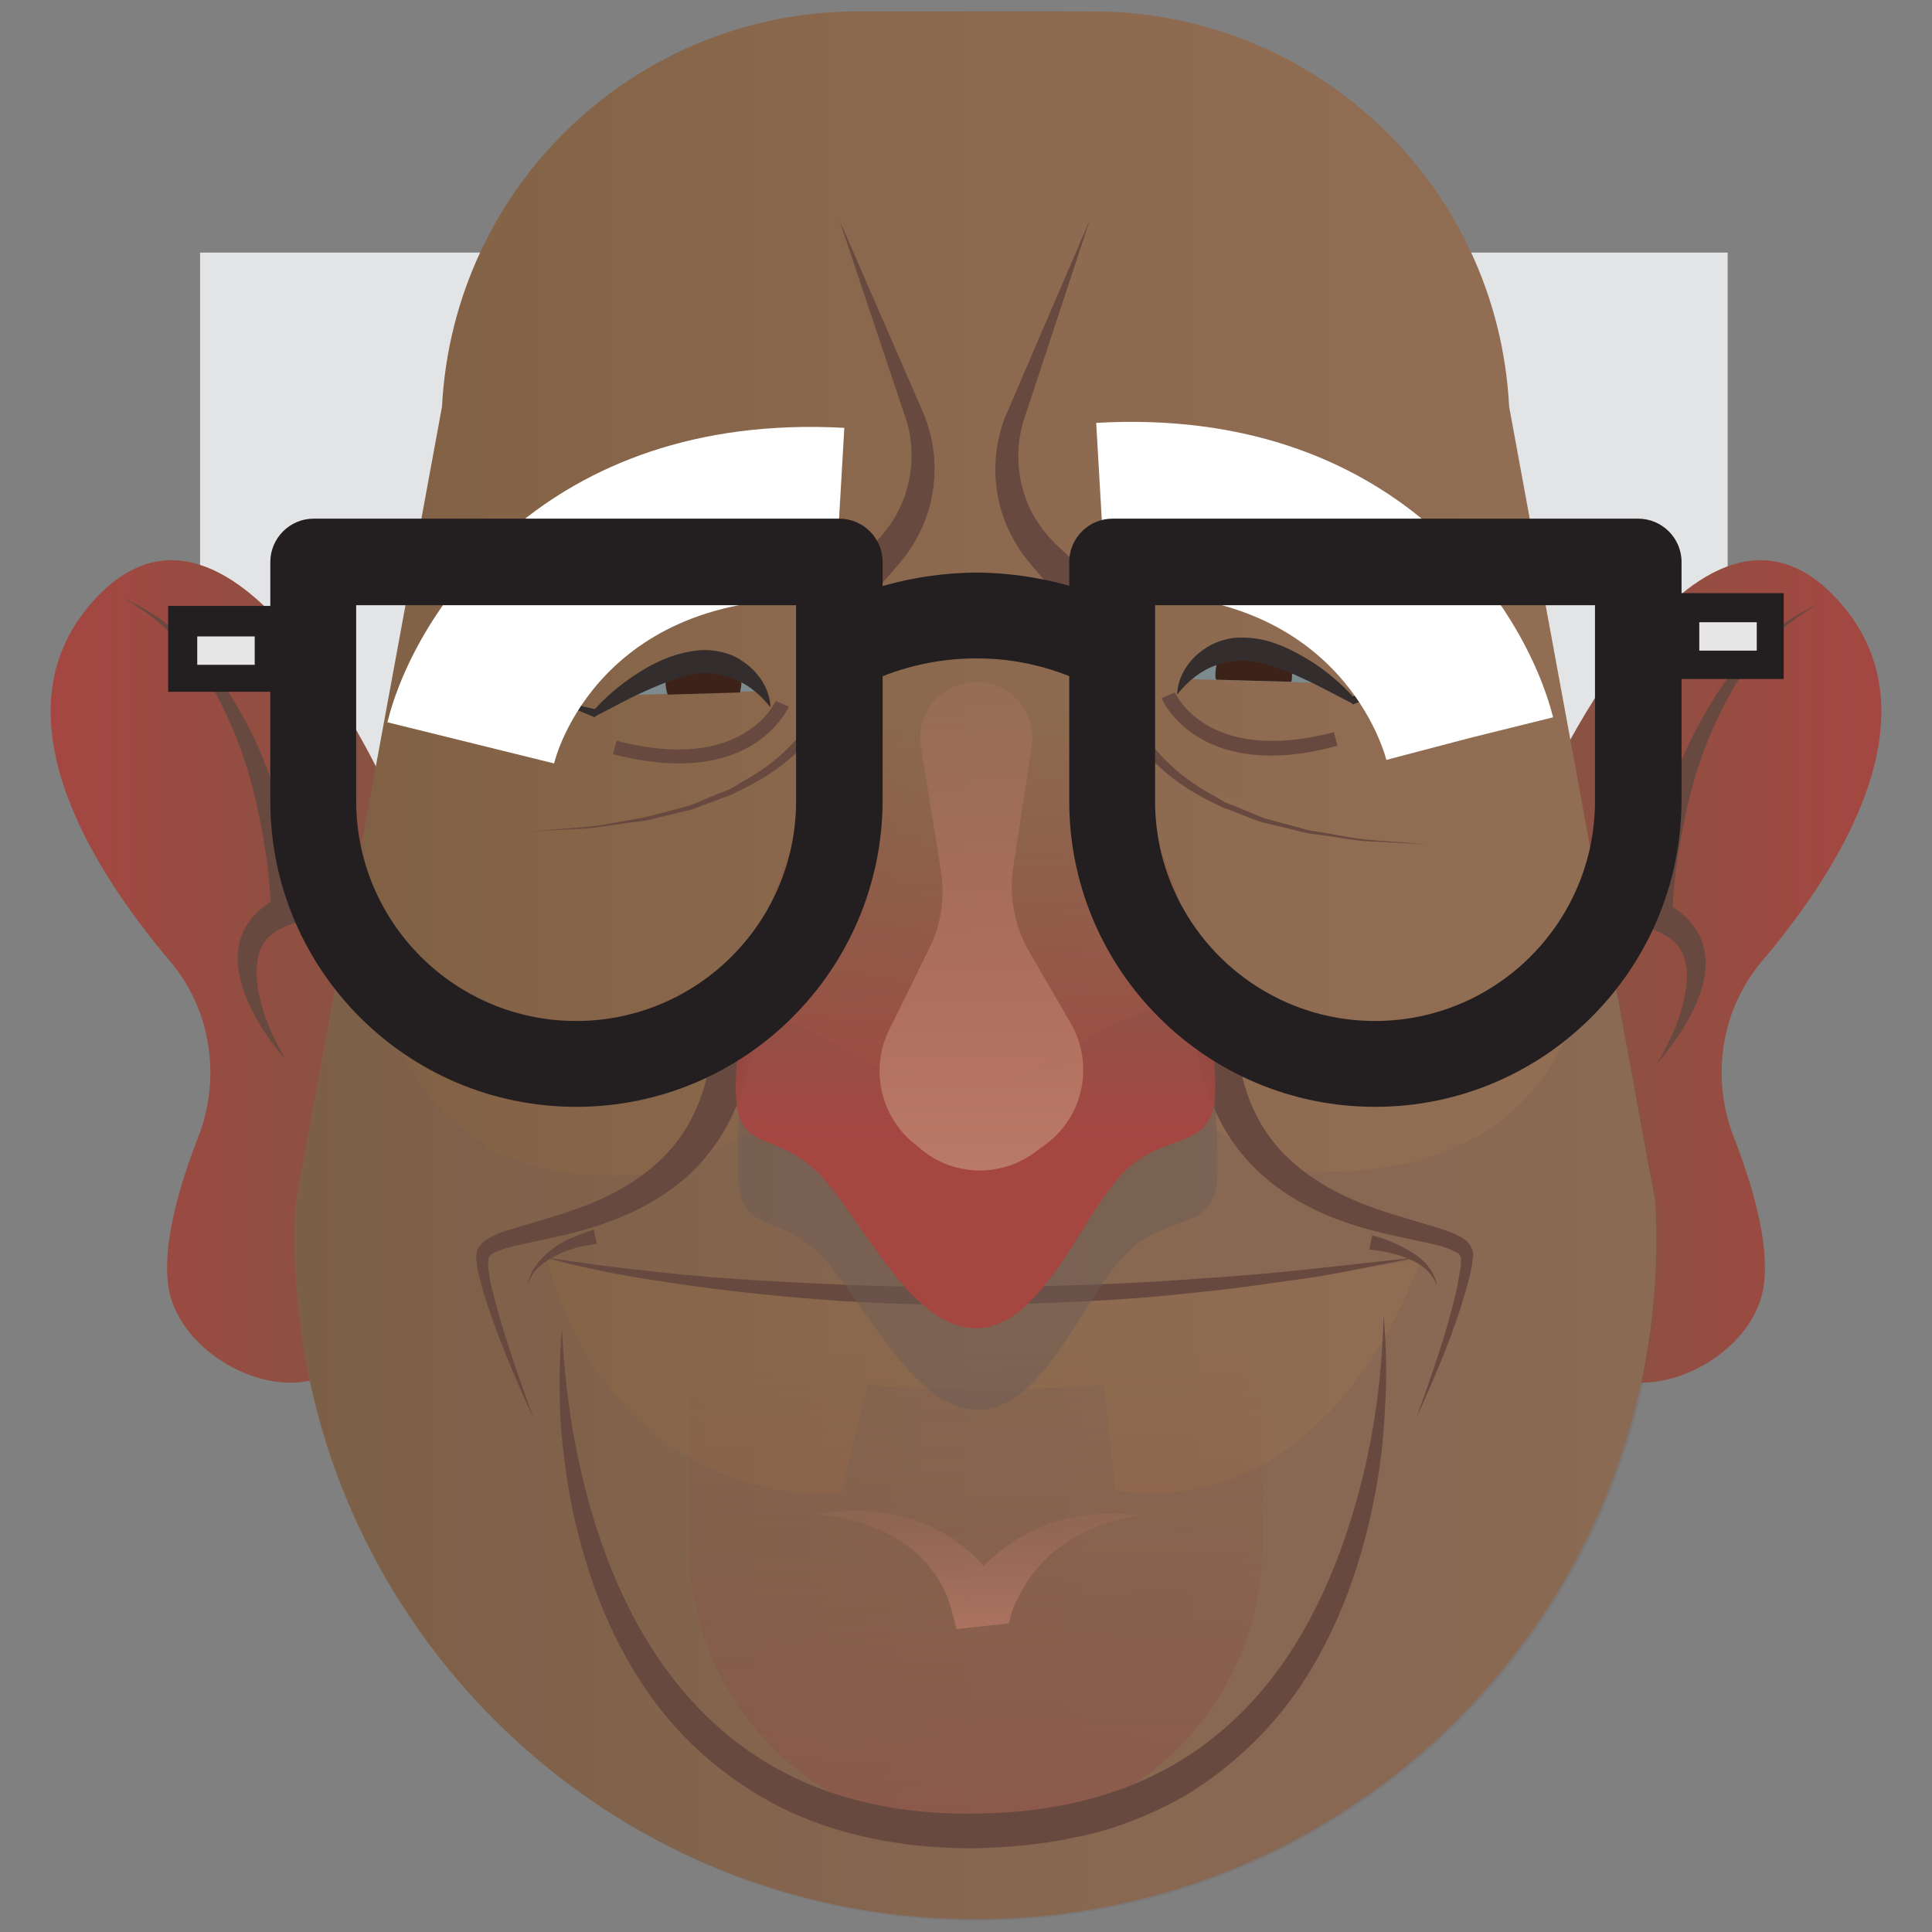<?xml version="1.0" encoding="utf-8"?>
<!-- Generator: Adobe Illustrator 22.1.0, SVG Export Plug-In . SVG Version: 6.00 Build 0)  -->
<svg version="1.1" xmlns="http://www.w3.org/2000/svg" xmlns:xlink="http://www.w3.org/1999/xlink" x="0px" y="0px"
	 viewBox="0 0 272.3 272.3" style="enable-background:new 0 0 272.3 272.3;" xml:space="preserve">
<rect x="0" y="0" width="272.3" height="272.3" fill="#808080" stroke="none"/>
<style type="text/css">
	.st0{fill:url(#SVGID_1_);}
	.st1{fill:#E1A687;}
	.st2{opacity:0.6;fill:url(#SVGID_2_);}
	.st3{opacity:0.6;fill:url(#SVGID_3_);}
	.st4{fill:url(#SVGID_4_);}
	.st5{fill:#CD7B62;}
	.st6{fill:#91594C;}
	.st7{fill:url(#SVGID_5_);}
	.st8{fill:#BA534B;}
	.st9{fill:#C54037;}
	.st10{fill:#D3514A;}
	.st11{fill:#D3E9F4;}
	.st12{fill:#E1BB60;}
	.st13{fill:#78E6F9;}
	.st14{opacity:0.8;fill:#78E6F9;}
	.st15{fill:none;stroke:#CD7B62;stroke-miterlimit:10;}
	.st16{clip-path:url(#SVGID_7_);fill:#A4F6FF;}
	.st17{clip-path:url(#SVGID_9_);}
	.st18{fill:#A4F6FF;}
	.st19{fill:url(#SVGID_10_);}
	.st20{opacity:0.6;fill:url(#SVGID_11_);}
	.st21{opacity:0.6;fill:url(#SVGID_12_);}
	.st22{fill:url(#SVGID_13_);}
	.st23{fill:url(#SVGID_14_);}
	.st24{clip-path:url(#SVGID_16_);fill:#A4F6FF;}
	.st25{clip-path:url(#SVGID_18_);}
	.st26{fill:url(#SVGID_19_);}
	.st27{opacity:0.6;fill:url(#SVGID_20_);}
	.st28{fill:url(#SVGID_21_);}
	.st29{clip-path:url(#SVGID_23_);fill:#62933F;}
	.st30{clip-path:url(#SVGID_23_);fill:#231F20;}
	.st31{fill:url(#SVGID_24_);}
	.st32{clip-path:url(#SVGID_26_);fill:#62933F;}
	.st33{clip-path:url(#SVGID_26_);fill:#231F20;}
	.st34{opacity:0.6;fill:url(#SVGID_27_);}
	.st35{fill:url(#SVGID_28_);}
	.st36{fill:#FFFFFF;}
	.st37{fill:url(#SVGID_29_);}
	.st38{opacity:0.6;fill:url(#SVGID_30_);}
	.st39{fill:url(#SVGID_31_);}
	.st40{clip-path:url(#SVGID_33_);fill:#62933F;}
	.st41{clip-path:url(#SVGID_33_);fill:#231F20;}
	.st42{fill:url(#SVGID_34_);}
	.st43{clip-path:url(#SVGID_36_);fill:#62933F;}
	.st44{clip-path:url(#SVGID_36_);fill:#231F20;}
	.st45{opacity:0.6;fill:url(#SVGID_37_);}
	.st46{fill:url(#SVGID_38_);}
	.st47{fill:url(#SVGID_39_);}
	.st48{opacity:0.6;fill:url(#SVGID_40_);}
	.st49{fill:url(#SVGID_41_);}
	.st50{clip-path:url(#SVGID_43_);fill:#62933F;}
	.st51{clip-path:url(#SVGID_43_);fill:#231F20;}
	.st52{fill:url(#SVGID_44_);}
	.st53{clip-path:url(#SVGID_46_);fill:#62933F;}
	.st54{clip-path:url(#SVGID_46_);fill:#231F20;}
	.st55{opacity:0.6;fill:url(#SVGID_47_);}
	.st56{fill:url(#SVGID_48_);}
	.st57{fill:url(#SVGID_49_);}
	.st58{fill:url(#SVGID_50_);}
	.st59{opacity:0.6;fill:url(#SVGID_51_);}
	.st60{fill:url(#SVGID_52_);}
	.st61{clip-path:url(#SVGID_54_);fill:#62933F;}
	.st62{clip-path:url(#SVGID_54_);fill:#231F20;}
	.st63{fill:url(#SVGID_55_);}
	.st64{clip-path:url(#SVGID_57_);fill:#62933F;}
	.st65{clip-path:url(#SVGID_57_);fill:#231F20;}
	.st66{opacity:0.6;fill:url(#SVGID_58_);}
	.st67{fill:url(#SVGID_59_);}
	.st68{fill:url(#SVGID_60_);}
	.st69{fill:#E37830;}
	.st70{fill:#E0902F;}
	.st71{fill:url(#SVGID_61_);}
	.st72{fill:url(#SVGID_62_);}
	.st73{fill:#83441E;}
	.st74{opacity:0.2;fill:#E37830;}
	.st75{fill:#DDA447;}
	.st76{opacity:0.7;fill:#F7E8D3;}
	.st77{fill:#BE8739;}
	.st78{fill:#F3FAFD;}
	.st79{opacity:0.7;fill:url(#SVGID_63_);}
	.st80{fill:#EEBB72;}
	.st81{fill:none;}
	.st82{fill:url(#SVGID_64_);}
	.st83{fill:url(#SVGID_65_);}
	.st84{fill:url(#SVGID_66_);}
	.st85{fill:url(#SVGID_67_);}
	.st86{fill:url(#SVGID_68_);}
	.st87{fill:url(#SVGID_69_);}
	.st88{fill:url(#SVGID_70_);}
	.st89{fill:url(#SVGID_71_);}
	.st90{fill:url(#SVGID_72_);}
	.st91{fill:url(#SVGID_73_);}
	.st92{fill:url(#SVGID_74_);}
	.st93{fill:url(#SVGID_75_);}
	.st94{fill:url(#SVGID_76_);}
	.st95{fill:url(#SVGID_77_);}
	.st96{fill:url(#SVGID_78_);}
	.st97{fill:url(#SVGID_79_);}
	.st98{fill:url(#SVGID_80_);}
	.st99{fill:url(#SVGID_81_);}
	.st100{fill:url(#SVGID_82_);}
	.st101{fill:url(#SVGID_83_);}
	.st102{fill:#EA833D;}
	.st103{fill:url(#SVGID_84_);}
	.st104{fill:url(#SVGID_85_);}
	.st105{fill:url(#SVGID_86_);}
	.st106{fill:url(#SVGID_87_);}
	.st107{fill:#A2E8F9;}
	.st108{fill:url(#SVGID_88_);}
	.st109{fill:url(#SVGID_89_);}
	.st110{opacity:0.7;fill:url(#SVGID_90_);}
	.st111{fill:url(#SVGID_91_);}
	.st112{fill:url(#SVGID_92_);}
	.st113{fill:url(#SVGID_93_);}
	.st114{fill:url(#SVGID_94_);}
	.st115{fill:url(#SVGID_95_);}
	.st116{fill:url(#SVGID_96_);}
	.st117{fill:url(#SVGID_97_);}
	.st118{fill:url(#SVGID_98_);}
	.st119{fill:url(#SVGID_99_);}
	.st120{fill:url(#SVGID_100_);}
	.st121{fill:url(#SVGID_101_);}
	.st122{fill:url(#SVGID_102_);}
	.st123{fill:url(#SVGID_103_);}
	.st124{fill:url(#SVGID_104_);}
	.st125{fill:url(#SVGID_105_);}
	.st126{fill:url(#SVGID_106_);}
	.st127{fill:url(#SVGID_107_);}
	.st128{fill:url(#SVGID_108_);}
	.st129{fill:url(#SVGID_109_);}
	.st130{fill:url(#SVGID_110_);}
	.st131{fill:url(#SVGID_111_);}
	.st132{fill:url(#SVGID_112_);}
	.st133{fill:url(#SVGID_113_);}
	.st134{fill:url(#SVGID_114_);}
	.st135{fill:url(#SVGID_115_);}
	.st136{fill:url(#SVGID_116_);}
	.st137{opacity:0.7;fill:url(#SVGID_117_);}
	.st138{fill:url(#SVGID_118_);}
	.st139{fill:url(#SVGID_119_);}
	.st140{fill:url(#SVGID_120_);}
	.st141{fill:url(#SVGID_121_);}
	.st142{fill:url(#SVGID_122_);}
	.st143{fill:url(#SVGID_123_);}
	.st144{fill:url(#SVGID_124_);}
	.st145{fill:url(#SVGID_125_);}
	.st146{fill:url(#SVGID_126_);}
	.st147{fill:url(#SVGID_127_);}
	.st148{fill:url(#SVGID_128_);}
	.st149{fill:url(#SVGID_129_);}
	.st150{fill:url(#SVGID_130_);}
	.st151{fill:url(#SVGID_131_);}
	.st152{fill:url(#SVGID_132_);}
	.st153{fill:url(#SVGID_133_);}
	.st154{fill:url(#SVGID_134_);}
	.st155{fill:url(#SVGID_135_);}
	.st156{fill:url(#SVGID_136_);}
	.st157{fill:url(#SVGID_137_);}
	.st158{fill:url(#SVGID_138_);}
	.st159{fill:url(#SVGID_139_);}
	.st160{fill:url(#SVGID_140_);}
	.st161{fill:url(#SVGID_141_);}
	.st162{fill:#BF8D43;}
	.st163{fill:url(#SVGID_142_);}
	.st164{fill:url(#SVGID_143_);}
	.st165{opacity:0.7;fill:url(#SVGID_144_);}
	.st166{fill:url(#SVGID_145_);}
	.st167{fill:url(#SVGID_146_);}
	.st168{fill:url(#SVGID_147_);}
	.st169{fill:url(#SVGID_148_);}
	.st170{fill:url(#SVGID_149_);}
	.st171{fill:url(#SVGID_150_);}
	.st172{fill:url(#SVGID_151_);}
	.st173{fill:url(#SVGID_152_);}
	.st174{fill:url(#SVGID_153_);}
	.st175{fill:url(#SVGID_154_);}
	.st176{fill:url(#SVGID_155_);}
	.st177{fill:url(#SVGID_156_);}
	.st178{fill:url(#SVGID_157_);}
	.st179{fill:url(#SVGID_158_);}
	.st180{fill:url(#SVGID_159_);}
	.st181{fill:url(#SVGID_160_);}
	.st182{fill:url(#SVGID_161_);}
	.st183{fill:url(#SVGID_162_);}
	.st184{fill:url(#SVGID_163_);}
	.st185{fill:url(#SVGID_164_);}
	.st186{fill:url(#SVGID_165_);}
	.st187{fill:url(#SVGID_166_);}
	.st188{fill:url(#SVGID_167_);}
	.st189{fill:url(#SVGID_168_);}
	.st190{fill:url(#SVGID_169_);}
	.st191{fill:url(#SVGID_170_);}
	.st192{opacity:0.7;fill:url(#SVGID_171_);}
	.st193{fill:url(#SVGID_172_);}
	.st194{fill:url(#SVGID_173_);}
	.st195{fill:url(#SVGID_174_);}
	.st196{fill:url(#SVGID_175_);}
	.st197{fill:url(#SVGID_176_);}
	.st198{fill:url(#SVGID_177_);}
	.st199{fill:url(#SVGID_178_);}
	.st200{fill:url(#SVGID_179_);}
	.st201{fill:url(#SVGID_180_);}
	.st202{fill:url(#SVGID_181_);}
	.st203{fill:url(#SVGID_182_);}
	.st204{fill:url(#SVGID_183_);}
	.st205{fill:url(#SVGID_184_);}
	.st206{fill:url(#SVGID_185_);}
	.st207{fill:url(#SVGID_186_);}
	.st208{fill:url(#SVGID_187_);}
	.st209{fill:url(#SVGID_188_);}
	.st210{fill:url(#SVGID_189_);}
	.st211{fill:url(#SVGID_190_);}
	.st212{fill:url(#SVGID_191_);}
	.st213{fill:url(#SVGID_192_);}
	.st214{fill:url(#SVGID_193_);}
	.st215{fill:url(#SVGID_194_);}
	.st216{fill:url(#SVGID_195_);}
	.st217{fill:url(#SVGID_196_);}
	.st218{fill:url(#SVGID_197_);}
	.st219{opacity:0.7;fill:url(#SVGID_198_);}
	.st220{fill:url(#SVGID_199_);}
	.st221{fill:url(#SVGID_200_);}
	.st222{fill:url(#SVGID_201_);}
	.st223{fill:url(#SVGID_202_);}
	.st224{fill:url(#SVGID_203_);}
	.st225{fill:url(#SVGID_204_);}
	.st226{fill:url(#SVGID_205_);}
	.st227{fill:url(#SVGID_206_);}
	.st228{fill:url(#SVGID_207_);}
	.st229{fill:url(#SVGID_208_);}
	.st230{fill:url(#SVGID_209_);}
	.st231{fill:url(#SVGID_210_);}
	.st232{fill:url(#SVGID_211_);}
	.st233{fill:url(#SVGID_212_);}
	.st234{fill:url(#SVGID_213_);}
	.st235{fill:url(#SVGID_214_);}
	.st236{fill:url(#SVGID_215_);}
	.st237{fill:url(#SVGID_216_);}
	.st238{fill:url(#SVGID_217_);}
	.st239{fill:url(#SVGID_218_);}
	.st240{fill:url(#SVGID_219_);}
	.st241{fill:url(#SVGID_220_);}
	.st242{fill:url(#SVGID_221_);}
	.st243{fill:url(#SVGID_222_);}
	.st244{fill:#E8492D;}
	.st245{fill:#E7E2DE;}
	.st246{fill:url(#SVGID_223_);}
	.st247{fill:#CECDCB;}
	.st248{fill:#818282;}
	.st249{fill:#CECDCB;stroke:#CECDCB;stroke-miterlimit:10;}
	.st250{fill:#E8E8E8;}
	.st251{fill:#EFEFEF;}
	.st252{fill:url(#SVGID_224_);}
	.st253{fill:url(#SVGID_225_);}
	.st254{fill:#FFFF00;}
	.st255{fill:#22AF17;}
	.st256{opacity:0.7;}
	.st257{fill:#FFFF2B;}
	.st258{fill:#FFFF55;}
	.st259{fill:#FFFF80;}
	.st260{fill:#FFFFAA;}
	.st261{fill:#FFFFD4;}
	.st262{fill:url(#SVGID_226_);}
	.st263{fill:url(#SVGID_227_);}
	.st264{fill:url(#SVGID_228_);}
	.st265{fill:#232323;}
	.st266{fill:#3D3D3D;}
	.st267{fill:#C66259;}
	.st268{opacity:0.2;fill:#353535;}
	.st269{fill:#817979;}
	.st270{opacity:0.3;}
	.st271{fill:#353535;}
	.st272{fill:#382B28;}
	.st273{fill:#231F20;}
	.st274{opacity:0.1;}
	.st275{fill:url(#SVGID_229_);}
	.st276{fill:url(#SVGID_230_);}
	.st277{fill:#2B2B2B;}
	.st278{fill:#161616;}
	.st279{opacity:0.5;}
	.st280{fill:#A6A8AB;}
	.st281{fill:#E2E2E2;}
	.st282{opacity:0.3;fill:#353535;}
	.st283{fill:url(#SVGID_231_);}
	.st284{fill:url(#SVGID_232_);}
	.st285{fill:url(#SVGID_233_);}
	.st286{fill:url(#SVGID_234_);}
	.st287{fill:#B54C47;}
	.st288{opacity:0.8;fill:#88DFED;}
	.st289{fill:#E3E4E5;}
	.st290{fill:url(#SVGID_235_);}
	.st291{fill:url(#SVGID_236_);}
	.st292{fill:url(#SVGID_237_);}
	.st293{fill:url(#SVGID_238_);}
	.st294{opacity:0.2;}
	.st295{fill:#6D5C57;}
	.st296{fill:#68493F;}
	.st297{opacity:0.2;fill:url(#SVGID_239_);}
	.st298{opacity:0.2;fill:url(#SVGID_240_);}
	.st299{opacity:0.5;fill:#6D5C57;}
	.st300{fill:url(#SVGID_241_);}
	.st301{fill:#7C8B8E;}
	.st302{fill:url(#SVGID_242_);}
	.st303{fill:url(#SVGID_243_);}
	.st304{fill:#3D2219;}
	.st305{fill:#332E2D;}
	.st306{fill:#E6E6E6;}
	.st307{fill:url(#SVGID_244_);}
	.st308{fill:url(#SVGID_245_);}
	.st309{fill:url(#SVGID_246_);}
	.st310{fill:url(#SVGID_247_);}
	.st311{opacity:0.2;fill:url(#SVGID_248_);}
	.st312{opacity:0.2;fill:url(#SVGID_249_);}
	.st313{fill:url(#SVGID_250_);}
	.st314{fill:url(#SVGID_251_);}
	.st315{fill:url(#SVGID_252_);}
	.st316{fill:url(#SVGID_253_);}
	.st317{fill:url(#SVGID_254_);}
	.st318{fill:url(#SVGID_255_);}
	.st319{fill:url(#SVGID_256_);}
	.st320{fill:none;stroke:url(#SVGID_257_);stroke-miterlimit:10;}
	.st321{fill:url(#SVGID_258_);}
	.st322{fill:#301812;}
	.st323{opacity:0.2;fill:url(#SVGID_259_);}
	.st324{opacity:0.2;fill:url(#SVGID_260_);}
	.st325{fill:url(#SVGID_261_);}
	.st326{fill:#B0CDD1;}
	.st327{fill:url(#SVGID_262_);}
	.st328{fill:url(#SVGID_263_);}
	.st329{fill:none;stroke:#231F20;stroke-width:6;stroke-miterlimit:10;}
	.st330{fill:url(#SVGID_264_);}
	.st331{fill:url(#SVGID_265_);}
	.st332{fill:url(#SVGID_266_);}
	.st333{fill:url(#SVGID_267_);}
	.st334{fill:url(#SVGID_268_);}
	.st335{fill:url(#SVGID_269_);}
	.st336{fill:url(#SVGID_270_);}
	.st337{fill:url(#SVGID_271_);}
	.st338{fill:url(#SVGID_272_);}
	.st339{fill:url(#SVGID_273_);}
	.st340{opacity:0.2;fill:url(#SVGID_274_);}
	.st341{opacity:0.2;fill:url(#SVGID_275_);}
	.st342{fill:url(#SVGID_276_);}
	.st343{fill:url(#SVGID_277_);}
	.st344{fill:url(#SVGID_278_);}
	.st345{fill:url(#SVGID_279_);}
	.st346{fill:url(#SVGID_280_);}
	.st347{fill:url(#SVGID_281_);}
	.st348{fill:url(#SVGID_282_);}
	.st349{opacity:0.2;fill:url(#SVGID_283_);}
	.st350{opacity:0.2;fill:url(#SVGID_284_);}
	.st351{fill:url(#SVGID_285_);}
	.st352{fill:url(#SVGID_286_);}
	.st353{fill:url(#SVGID_287_);}
	.st354{fill:url(#SVGID_288_);}
	.st355{fill:url(#SVGID_289_);}
	.st356{fill:url(#SVGID_290_);}
	.st357{fill:url(#SVGID_291_);}
	.st358{fill:none;stroke:url(#SVGID_292_);stroke-miterlimit:10;}
	.st359{fill:url(#SVGID_293_);}
	.st360{opacity:0.2;fill:url(#SVGID_294_);}
	.st361{opacity:0.2;fill:url(#SVGID_295_);}
	.st362{fill:url(#SVGID_296_);}
	.st363{fill:url(#SVGID_297_);}
	.st364{fill:url(#SVGID_298_);}
</style>
<g id="Baby_sad">
</g>
<g id="Baby_pleased">
</g>
<g id="Baby_ecstatic">
</g>
<g id="Fish_dead">
</g>
<g id="Fish_pleased">
</g>
<g id="Fish_ecstatic">
</g>
<g id="Robot_destoyed">
</g>
<g id="Robot_pleased">
</g>
<g id="Robot_ecstatic">
</g>
<g id="Sad_Dog">
</g>
<g id="Dog">
</g>
<g id="Dog_ecstatic">
</g>
<g id="Old_man_sad">
</g>
<g id="Old_man_pleased">
</g>
<g id="Old_man_ecstatic">
	<g>
		<rect x="28.2" y="35.6" class="st289" width="215.3" height="75"/>
		<linearGradient id="SVGID_1_" gradientUnits="userSpaceOnUse" x1="7.146" y1="136.845" x2="55.817" y2="136.845">
			<stop  offset="0" style="stop-color:#A54641"/>
			<stop  offset="0.972" style="stop-color:#875342"/>
		</linearGradient>
		<path class="st0" d="M55.8,113.9c0,0-22.5-52.5-43-28.8c-13.6,15.7,0.2,37.4,11.1,50.3c5.8,6.8,7.3,16.3,4.1,24.7
			c-2.7,6.9-5.1,15.1-4.3,21c1.6,12.4,23.5,20.8,27.8,5.6S55.8,113.9,55.8,113.9z"/>
		
			<linearGradient id="SVGID_2_" gradientUnits="userSpaceOnUse" x1="8253.31" y1="136.845" x2="8301.98" y2="136.845" gradientTransform="matrix(-1 0 0 1 8518.444 0)">
			<stop  offset="0" style="stop-color:#A54641"/>
			<stop  offset="0.972" style="stop-color:#875342"/>
		</linearGradient>
		<path style="fill:url(#SVGID_2_);" d="M216.5,113.9c0,0,22.5-52.5,43-28.8c13.6,15.7-0.2,37.4-11.1,50.3
			c-5.8,6.8-7.3,16.3-4.1,24.7c2.7,6.9,5.1,15.1,4.3,21c-1.6,12.4-23.5,20.8-27.8,5.6S216.5,113.9,216.5,113.9z"/>
		<linearGradient id="SVGID_3_" gradientUnits="userSpaceOnUse" x1="41.544" y1="136.064" x2="233.502" y2="136.064">
			<stop  offset="0" style="stop-color:#806044"/>
			<stop  offset="0.518" style="stop-color:#8D6A4F"/>
			<stop  offset="1" style="stop-color:#926E54"/>
		</linearGradient>
		<path style="fill:url(#SVGID_3_);" d="M137.5,270.5c-55,0-98.8-46.2-95.8-101.2L62.3,57.3C63.9,26.1,89.7,1.6,121,1.6h33
			c31.3,0,57.1,24.4,58.7,55.7l20.6,112.1C236.3,224.3,192.6,270.5,137.5,270.5z"/>
		<linearGradient id="SVGID_4_" gradientUnits="userSpaceOnUse" x1="137.055" y1="312.694" x2="137.554" y2="185.644">
			<stop  offset="0" style="stop-color:#A54641"/>
			<stop  offset="0.972" style="stop-color:#875342;stop-opacity:0"/>
		</linearGradient>
		<path class="st4" d="M137.5,258.2L137.5,258.2c-22.3,0-40.4-18.1-40.4-40.4v-49h80.8v49C177.9,240.1,159.8,258.2,137.5,258.2z"/>
		<g class="st294">
			<path class="st295" d="M137.8,270.7c55,0,98.8-46.2,95.8-101.2l-9.6-52.3c5.9,56.4-43.9,47.4-43.9,47.4l-16.3-10h-48.2
				l-20.2,10.3c-38.9,6.3-44.5-25.7-44.1-46.6l-9.4,51.2C39,224.5,82.7,270.7,137.8,270.7z M200.2,177.5c0,0-11.6,36.9-43,32.6
				l-1.6-15c0,0-17.6,1.8-33.4,0l-3.6,15.4c0,0-31.1,3.5-41.5-32.9C77.2,177.5,127.3,189.3,200.2,177.5z"/>
		</g>
		<path class="st296" d="M199.6,199.9c2.2-6.1,4.4-12.3,5.8-18.6c0.1-0.8,0.3-1.6,0.4-2.3c0.1-0.4,0.1-0.8,0.1-1.1l0-0.6
			c0-0.2-0.1-0.2-0.1-0.3c-0.1-0.3-0.7-0.6-1.4-0.9c-0.7-0.3-1.4-0.5-2.2-0.7c-3.1-0.7-6.4-1.3-9.6-2.2c-3.2-0.9-6.4-2.1-9.4-3.8
			c-3-1.7-5.8-3.9-8.1-6.7c-4.6-5.5-6.6-12.7-7-19.6l6-0.2c0,6.1,1.2,12.2,4.6,17c3.4,4.9,8.9,8.2,14.8,10.3c3,1.1,6.1,1.9,9.3,2.9
			c0.8,0.3,1.6,0.5,2.4,0.9c0.8,0.4,1.8,0.8,2.3,2.1c0.1,0.3,0.2,0.7,0.1,1l-0.1,0.7c0,0.4-0.1,0.9-0.2,1.3
			c-0.1,0.8-0.4,1.6-0.6,2.4C204.9,188,202.3,193.9,199.6,199.9z"/>
		<g>
			<path class="st296" d="M76.8,177.2c5.1,0.8,10.2,1.5,15.3,2c5.1,0.6,10.2,1,15.4,1.3c10.3,0.6,20.5,1,30.8,0.9
				c10.3-0.1,20.5-0.4,30.8-1.2c10.3-0.6,20.5-1.9,30.7-3c-5,1-10.1,2.1-15.2,2.9c-5.1,0.7-10.2,1.5-15.4,2
				c-10.3,1.2-20.6,1.6-30.9,1.8c-10.3,0.1-20.7-0.4-31-1.5c-5.1-0.5-10.3-1.2-15.4-2C86.8,179.6,81.7,178.6,76.8,177.2z"/>
		</g>
		<path class="st296" d="M75.2,199.9c-2.7-5.9-5.3-11.9-7.2-18.2c-0.2-0.8-0.4-1.6-0.6-2.4c-0.1-0.4-0.2-0.8-0.2-1.3l-0.1-0.7
			c0-0.2,0.1-0.6,0.1-1c0.6-1.3,1.6-1.7,2.3-2.1c0.8-0.4,1.6-0.7,2.4-0.9c3.2-1,6.3-1.8,9.3-2.9c6-2.1,11.4-5.4,14.8-10.3
			c3.4-4.9,4.6-11,4.6-17l6,0.2c-0.5,6.9-2.4,14.1-7,19.6c-2.2,2.8-5.1,5-8.1,6.7c-3,1.7-6.2,2.9-9.4,3.8c-3.2,0.9-6.5,1.5-9.6,2.2
			c-0.8,0.2-1.5,0.4-2.2,0.7c-0.7,0.2-1.3,0.6-1.4,0.9c0,0.1,0,0.1-0.1,0.3l0,0.6c0,0.4,0,0.8,0.1,1.1c0.1,0.8,0.2,1.6,0.4,2.3
			C70.8,187.6,73,193.8,75.2,199.9z"/>
		<linearGradient id="SVGID_5_" gradientUnits="userSpaceOnUse" x1="71.527" y1="88.809" x2="118.267" y2="88.809">
			<stop  offset="0" style="stop-color:#806044"/>
			<stop  offset="0.518" style="stop-color:#8D6A4F"/>
			<stop  offset="1" style="stop-color:#926E54"/>
		</linearGradient>
		<ellipse style="opacity:0.2;fill:url(#SVGID_5_);" cx="94.9" cy="88.8" rx="23.4" ry="24.1"/>
		<linearGradient id="SVGID_7_" gradientUnits="userSpaceOnUse" x1="154.531" y1="88.809" x2="201.271" y2="88.809">
			<stop  offset="0" style="stop-color:#806044"/>
			<stop  offset="0.518" style="stop-color:#8D6A4F"/>
			<stop  offset="1" style="stop-color:#926E54"/>
		</linearGradient>
		<ellipse style="opacity:0.2;fill:url(#SVGID_7_);" cx="177.9" cy="88.8" rx="23.4" ry="24.1"/>
		<path class="st299" d="M171.6,164.9c0,9.2-6.9,5.7-12.9,11.8c-6.1,6.2-11.5,22-20.9,22c-9.3,0-16.2-15.9-22.3-22
			c-6.2-6.1-11.5-2.4-11.5-11.8c-0.2-38.8,12.2-11.6,30.9-11.6C153.5,153.4,171.6,121.7,171.6,164.9z"/>
		<linearGradient id="SVGID_9_" gradientUnits="userSpaceOnUse" x1="137.523" y1="160.377" x2="137.523" y2="98.38">
			<stop  offset="0" style="stop-color:#A54641"/>
			<stop  offset="0.972" style="stop-color:#875342;stop-opacity:0"/>
		</linearGradient>
		<path style="fill:url(#SVGID_9_);" d="M171.3,153.4c0,9.2-6.9,5.7-12.9,11.8c-6.1,6.2-11.5,22-20.9,22c-9.3,0-16.2-15.9-22.3-22
			c-6.2-6.1-11.5-2.4-11.5-11.8c0-18.7,15.1-63.7,33.8-63.7S171.3,134.7,171.3,153.4z"/>
		<path class="st296" d="M118.3,31l12,27.6c2,5,1.9,10.9-0.4,15.9c-0.6,1.3-1.3,2.5-2.1,3.6c-0.4,0.6-0.9,1.1-1.3,1.6l-1.2,1.4
			l-5,5.6l-3.9-3.7l5.5-5.2l1.4-1.3c0.4-0.4,0.8-0.8,1.1-1.2c0.7-0.8,1.4-1.8,1.9-2.7c2.2-3.9,2.8-8.8,1.5-13.2L118.3,31z"/>
		<path class="st296" d="M153.6,31l-9.4,28.5c-1.3,4.5-0.7,9.3,1.5,13.2c0.6,1,1.2,1.9,1.9,2.7c0.3,0.4,0.8,0.8,1.1,1.2l1.4,1.3
			l5.5,5.2l-3.9,3.7l-5-5.6l-1.2-1.4c-0.4-0.5-0.9-1.1-1.3-1.6c-0.8-1.1-1.5-2.4-2.1-3.6c-2.3-5.1-2.4-10.9-0.4-15.9L153.6,31z"/>
		<path class="st296" d="M119.2,84.7c1,5.5,0,11-2.6,15.8c-2.6,4.8-7,8.3-11.7,10.6c-0.6,0.3-1.2,0.6-1.8,0.9l-1.9,0.7
			c-1.2,0.5-2.5,0.9-3.7,1.4l-3.8,0.9c-1.3,0.3-2.5,0.7-3.8,0.8c-2.6,0.3-5.2,0.8-7.8,1l-7.8,0.4l7.8-0.6c2.6-0.2,5.1-0.8,7.7-1.2
			c1.3-0.2,2.5-0.6,3.8-0.9l3.7-1c1.2-0.5,2.4-1,3.6-1.5l1.8-0.7c0.6-0.3,1.1-0.6,1.7-1c4.5-2.4,8.5-5.9,10.8-10.5
			c2.3-4.5,3-9.8,2-14.6L119.2,84.7z"/>
		<path class="st296" d="M158.2,87c-1,4.8-0.3,10.1,2,14.6c2.3,4.5,6.3,8.1,10.8,10.5c0.6,0.3,1.1,0.7,1.7,1l1.8,0.7
			c1.2,0.5,2.4,1,3.6,1.5l3.7,1c1.3,0.3,2.5,0.8,3.8,0.9c2.6,0.4,5.1,1,7.7,1.2l7.8,0.6l-7.8-0.4c-2.6-0.1-5.2-0.7-7.8-1
			c-1.3-0.1-2.6-0.5-3.8-0.8l-3.8-0.9c-1.2-0.4-2.5-0.9-3.7-1.4l-1.9-0.7c-0.6-0.3-1.2-0.6-1.8-0.9c-4.7-2.3-9.1-5.9-11.7-10.6
			c-2.6-4.8-3.6-10.3-2.6-15.8L158.2,87z"/>
		<path class="st296" d="M74.4,181.2c0.1-1,0.5-2.1,1.2-2.9c0.6-0.9,1.4-1.6,2.3-2.3c0.9-0.7,1.8-1.2,2.8-1.6c1-0.4,2-0.8,3-1.1
			l0.4,2c-1,0.2-2,0.3-3,0.6c-1,0.3-1.9,0.6-2.8,1.1c-0.9,0.4-1.7,1-2.5,1.7C75.2,179.3,74.6,180.2,74.4,181.2z"/>
		<path class="st296" d="M193.4,174.1c1.1,0.3,2,0.6,2.9,1c0.9,0.4,1.9,0.9,2.7,1.4c0.9,0.6,1.7,1.2,2.3,2c0.6,0.8,1.1,1.7,1.2,2.7
			c-0.6-1.9-2.3-3.1-4-3.8c-1.7-0.7-3.7-1.1-5.5-1.3L193.4,174.1z"/>
		<path class="st296" d="M79.2,187.2c0.4,8.7,1.7,17.3,4.1,25.6c2.4,8.3,5.9,16.2,10.9,22.9c5,6.8,11.6,12.2,19.2,15.5
			c7.6,3.3,16,4.6,24.5,4.4c8.4-0.1,16.8-1.6,24.3-5.2c7.5-3.5,13.9-9.2,18.7-16.1c4.8-6.9,8.1-14.9,10.4-23.2
			c2.3-8.3,3.5-16.9,3.7-25.7c0.4,4.3,0.5,8.7,0.2,13.1c-0.2,4.4-0.7,8.8-1.6,13.1c-1.7,8.6-4.7,17.2-9.5,24.8
			c-2.4,3.8-5.3,7.3-8.7,10.4c-3.4,3.1-7.1,5.8-11.2,7.8c-4.1,2-8.4,3.6-12.9,4.4c-4.4,1-8.9,1.3-13.4,1.5c-9,0.1-18.1-1.3-26.5-5.1
			c-8.3-3.9-15.5-10-20.5-17.5c-5.1-7.5-8.2-16-10.1-24.6c-0.9-4.3-1.5-8.7-1.8-13.1C78.8,195.9,78.8,191.6,79.2,187.2z"/>
		<path class="st301" d="M87.3,98l20.2-0.6c0,0-3.3-4.6-7.2-4.2C96.5,93.6,94.2,92.6,87.3,98z"/>
		<linearGradient id="SVGID_10_" gradientUnits="userSpaceOnUse" x1="138.346" y1="169.531" x2="138.346" y2="79.102">
			<stop  offset="3.425481e-02" style="stop-color:#BA7B68"/>
			<stop  offset="1" style="stop-color:#BA7B68;stop-opacity:0"/>
		</linearGradient>
		<path class="st19" d="M137.6,96.1L137.6,96.1c4.8,0,8.5,4.3,7.8,9.1l-2.6,17.1c-0.6,4.1,0.2,8.3,2.3,11.9l5.8,10
			c3.3,5.7,1.9,13-3.4,17l-1.5,1.1c-5,3.8-11.9,3.5-16.5-0.6l-1.1-0.9c-4.4-3.9-5.7-10.3-3.1-15.6l5.7-11.6
			c1.7-3.4,2.2-7.2,1.6-10.9l-2.8-17.5C129,100.5,132.8,96.1,137.6,96.1z"/>
		<linearGradient id="SVGID_11_" gradientUnits="userSpaceOnUse" x1="137.758" y1="239.588" x2="137.758" y2="209.357">
			<stop  offset="3.425481e-02" style="stop-color:#BA7B68"/>
			<stop  offset="1" style="stop-color:#BA7B68;stop-opacity:0"/>
		</linearGradient>
		<path style="fill:url(#SVGID_11_);" d="M115.1,213.5c2.4-0.5,4.9-0.7,7.5-0.5c2.5,0.2,5.1,0.7,7.6,1.7c1.3,0.5,2.4,1.2,3.7,1.9
			c1.1,0.8,2.3,1.6,3.3,2.6c2.1,1.9,3.6,4.4,5,6.9l-7.6,0.1l0,0c0.4-0.9,0.8-1.4,1.2-2c0.4-0.6,0.8-1.1,1.2-1.7c0.9-1,1.8-2,2.8-2.9
			c2-1.8,4.2-3.2,6.5-4.2c2.3-1,4.7-1.7,7.2-1.9c1.2-0.2,2.4-0.1,3.6-0.2c1.2,0,2.4,0.2,3.5,0.2c-1.1,0.3-2.3,0.5-3.4,0.8
			c-1.1,0.4-2.2,0.6-3.2,1.1c-2.1,0.8-3.9,2.1-5.6,3.4c-1.6,1.4-3,3-4,4.7c-0.5,0.9-1,1.8-1.4,2.7c-0.2,0.5-0.4,0.9-0.5,1.4
			c-0.1,0.4-0.3,1-0.3,1.2l0,0l-7.4,0.8l-0.2-0.8c-0.5-2-1-4-2.1-5.8c-0.5-1-1.2-1.7-1.8-2.6c-0.8-0.8-1.5-1.6-2.4-2.2
			c-1.8-1.4-3.8-2.5-6.1-3.3C119.9,214.1,117.5,213.6,115.1,213.5z"/>
		<path class="st304" d="M104,94c-1-0.5-2.2-0.9-3.3-0.8c-2.3,0.2-4.1,0-6.6,1c-0.2,0.6-0.3,1.2-0.3,1.9c0,0.6,0.1,1.2,0.3,1.8
			l10.2-0.3c0.1-0.5,0.2-1,0.2-1.5C104.4,95.3,104.3,94.6,104,94z"/>
		<path class="st305" d="M77.5,98.5l6.6,1.5l-0.4,0.1l0,0c1.7-1.9,3.6-3.5,5.7-4.9c2.1-1.4,4.4-2.6,7-3.2c1.3-0.3,2.7-0.5,4.2-0.3
			c1.4,0.2,2.8,0.6,3.9,1.4c2.4,1.5,4,4,4.1,6.6c-1.6-2-3.4-3.4-5.4-4.1c-1-0.3-2-0.6-3.1-0.7c-1-0.1-2,0-3.1,0.3
			c-2.1,0.5-4.3,1.4-6.5,2.4c-2.2,1-4.3,2.2-6.5,3.3l0,0l-0.2,0.2l-0.2-0.1L77.5,98.5z"/>
		<path class="st301" d="M187.3,96.3l-20.2-0.6c0,0,3.3-4.6,7.2-4.2C178.2,91.9,180.5,90.9,187.3,96.3z"/>
		<path class="st304" d="M182.1,95.1c0-1-0.3-1.8-0.7-2.6c-2.6-1-4.4-0.8-6.8-1c-0.7-0.1-1.4,0-2.1,0.2c-0.8,0.9-1.2,2.1-1.2,3.4
			c0,0.2,0,0.5,0.1,0.7l10.6,0.3C182.1,95.8,182.1,95.5,182.1,95.1z"/>
		<path class="st305" d="M197.2,96.8l-6.3,2.4l-0.2,0.1l-0.2-0.2l0,0c-2.2-1.1-4.3-2.3-6.5-3.3c-2.1-1-4.3-2-6.5-2.4
			c-1.1-0.3-2.1-0.3-3.1-0.3c-1.1,0.1-2.1,0.3-3.1,0.7c-2,0.7-3.8,2.1-5.4,4.1c0.1-2.6,1.7-5.1,4.1-6.6c1.2-0.8,2.6-1.2,3.9-1.4
			c1.5-0.1,2.9,0,4.2,0.3c2.6,0.6,4.9,1.9,7,3.2c2.1,1.4,4,3,5.7,4.9l0,0l-0.4-0.1L197.2,96.8z"/>
		<g>
			<path class="st36" d="M78.1,107.6l-23.5-5.8c3.8-15.4,22.2-43.8,64.4-41.5l-1.4,24.2C84.6,82.6,78.3,106.6,78.1,107.6z"/>
		</g>
		<g>
			<path class="st36" d="M195.4,107.1c-0.7-2.6-7.7-25.1-39.5-23.3l-1.4-24.2c42.2-2.4,60.5,26.1,64.4,41.5l-11.7,2.9L195.4,107.1z"
				/>
		</g>
		<g>
			<path class="st296" d="M95.7,107.6c-2.7,0-5.8-0.4-9.3-1.3l0.5-1.9c17.9,4.7,22.4-5.5,22.4-5.6l1.9,0.8
				C111,99.9,107.6,107.6,95.7,107.6z"/>
		</g>
		<g>
			<path class="st296" d="M179.2,106.5c-11.9,0-15.3-7.7-15.5-8.1l1.9-0.8l-0.9,0.4l0.9-0.4c0.2,0.4,4.7,10.2,22.4,5.6l0.5,1.9
				C184.9,106.1,181.8,106.5,179.2,106.5z"/>
		</g>
		<g>
			<path class="st296" d="M233.5,150c2.1-3.5,3.8-7.4,4.2-11.3c0.2-1.9-0.1-3.8-1-5.1c-0.9-1.3-2.4-2.1-4-2.7l-1.5-0.5l0.2-1.6
				c0.5-4.5,1.5-8.8,2.6-13c1.2-4.2,2.7-8.4,4.7-12.3c2-3.9,4.3-7.7,7.3-10.9c3-3.2,6.6-5.8,10.5-7.6c-3.8,2.1-7.1,4.9-9.7,8.3
				c-2.6,3.4-4.5,7.2-6.1,11.1c-1.6,3.9-2.7,8.1-3.5,12.2c-0.8,4.1-1.4,8.4-1.5,12.5l-1.3-2.1c2.1,1.1,4.2,2.8,5.3,5.2
				c1,2.4,0.8,4.9,0.2,7C238.6,143.3,236.2,146.8,233.5,150z"/>
		</g>
		<g>
			<path class="st296" d="M40.3,149.4c-2.7-3.1-5.1-6.7-6.3-10.9c-0.6-2.1-0.8-4.6,0.2-7c1-2.4,3.1-4,5.3-5.2l-1.3,2.1
				c-0.1-4.1-0.7-8.4-1.5-12.5c-0.8-4.1-1.9-8.3-3.5-12.2c-1.6-3.9-3.5-7.7-6.1-11.1c-2.6-3.3-5.9-6.2-9.7-8.3
				c4,1.8,7.5,4.4,10.5,7.6c3,3.3,5.3,7,7.3,10.9c2,3.9,3.4,8.1,4.7,12.3c1.2,4.3,2.1,8.5,2.6,13l0.2,1.6l-1.5,0.5
				c-1.6,0.6-3.1,1.3-4,2.7c-0.9,1.3-1.1,3.2-1,5.1C36.5,141.9,38.2,145.8,40.3,149.4z"/>
		</g>
		<g>
			<path class="st273" d="M81.2,156c-23.8,0-43.1-19.3-43.1-43.1V79.2c0-3.3,2.7-6.1,6.1-6.1h74.1c3.3,0,6.1,2.7,6.1,6.1v33.7
				C124.3,136.7,105,156,81.2,156z M50.2,85.3v27.6c0,17.1,13.9,31,31,31s31-13.9,31-31V85.3H50.2z"/>
		</g>
		<g>
			<path class="st273" d="M193.8,156c-23.8,0-43.1-19.3-43.1-43.1V79.2c0-3.3,2.7-6.1,6.1-6.1h74.1c3.3,0,6.1,2.7,6.1,6.1v33.7
				C236.9,136.7,217.6,156,193.8,156z M162.8,85.3v27.6c0,17.1,13.9,31,31,31s31-13.9,31-31V85.3H162.8z"/>
		</g>
		<g>
			<path class="st273" d="M121.1,96.8l-5.6-10.7c4.8-2.5,12.7-5.4,22.4-5.4c7.5,0.1,15,1.9,21.7,5.4L154,96.8c-3.5-1.8-9.1-4-16.2-4
				c-0.1,0-0.2,0-0.3,0C130.3,92.8,124.6,95,121.1,96.8z"/>
		</g>
		<g>
			<rect x="23.7" y="85.4" class="st273" width="20.5" height="12.1"/>
		</g>
		<g>
			<rect x="230.9" y="83.6" class="st273" width="20.5" height="12.1"/>
		</g>
		<rect x="27.8" y="89.7" class="st306" width="8.1" height="4"/>
		<rect x="239.5" y="87.7" class="st306" width="8.1" height="4"/>
	</g>
</g>
</svg>

